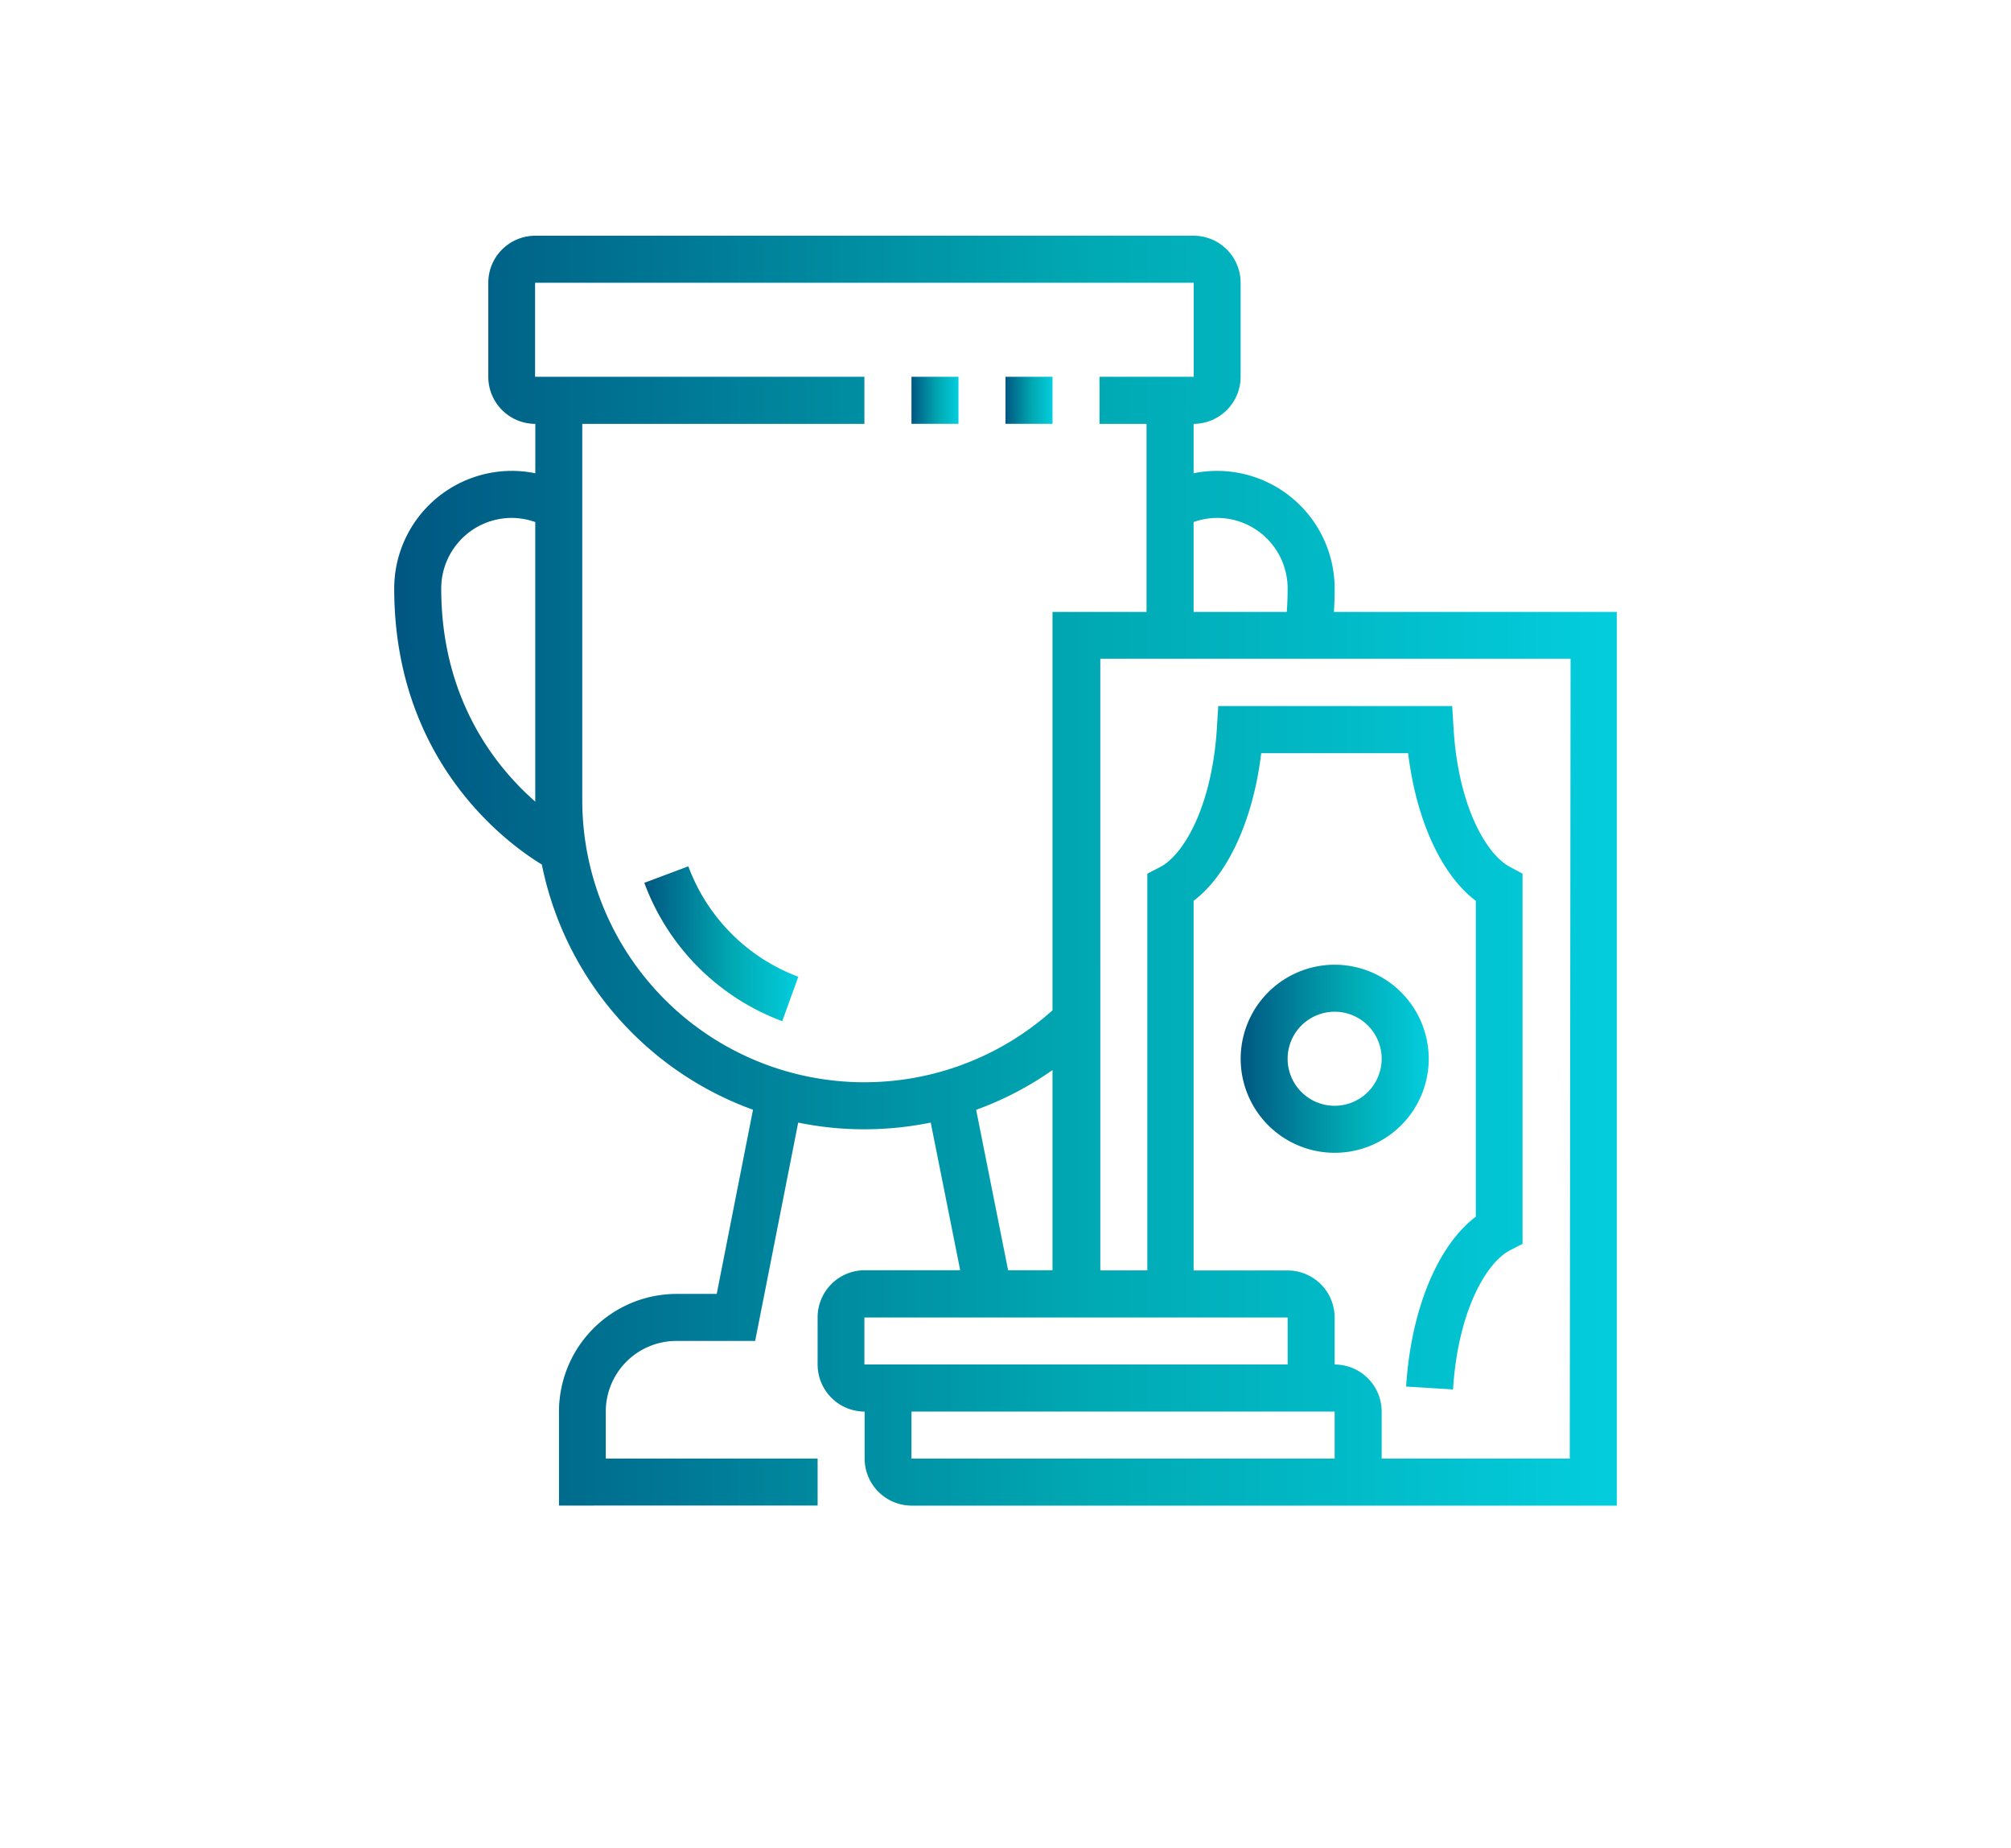 <svg id="Layer_1" data-name="Layer 1" xmlns="http://www.w3.org/2000/svg" xmlns:xlink="http://www.w3.org/1999/xlink" viewBox="0 0 354.18 325.41"><defs><style>.cls-1{fill:url(#linear-gradient);}.cls-2{fill:url(#linear-gradient-2);}.cls-3{fill:url(#linear-gradient-3);}.cls-4{fill:url(#linear-gradient-4);}.cls-5{fill:url(#linear-gradient-5);}</style><linearGradient id="linear-gradient" x1="218.5" y1="186.44" x2="251.63" y2="186.44" gradientUnits="userSpaceOnUse"><stop offset="0" stop-color="#005781"/><stop offset="0.57" stop-color="#00a9b3"/><stop offset="1" stop-color="#03cddd"/></linearGradient><linearGradient id="linear-gradient-2" x1="69.42" y1="153.31" x2="284.75" y2="153.31" xlink:href="#linear-gradient"/><linearGradient id="linear-gradient-3" x1="160.53" y1="70.49" x2="168.81" y2="70.49" xlink:href="#linear-gradient"/><linearGradient id="linear-gradient-4" x1="177.09" y1="70.49" x2="185.37" y2="70.49" xlink:href="#linear-gradient"/><linearGradient id="linear-gradient-5" x1="113.48" y1="166.18" x2="140.6" y2="166.18" xlink:href="#linear-gradient"/></defs><path class="cls-1" d="M235.06,169.88a16.56,16.56,0,1,0,16.57,16.56A16.58,16.58,0,0,0,235.06,169.88Zm0,24.84a8.28,8.28,0,1,1,8.28-8.28A8.29,8.29,0,0,1,235.06,194.72Z"/><path class="cls-2" d="M234.93,107.76c.09-1.37.13-2.75.13-4.14a20.73,20.73,0,0,0-20.7-20.7,20.4,20.4,0,0,0-4.14.42v-8.7a8.3,8.3,0,0,0,8.28-8.29V49.79a8.29,8.29,0,0,0-8.28-8.28H94.27A8.28,8.28,0,0,0,86,49.79V66.35a8.29,8.29,0,0,0,8.28,8.29v8.7a20.48,20.48,0,0,0-4.14-.42,20.73,20.73,0,0,0-20.71,20.7c0,30.32,19.71,44.79,26,48.62a58.16,58.16,0,0,0,37.19,43.18l-6.39,32.43h-7.07a20.73,20.73,0,0,0-20.71,20.71v16.56H144v-8.28H106.69v-8.28a12.44,12.44,0,0,1,12.43-12.43H133l7.58-38.45a57.5,57.5,0,0,0,11.66,1.18,58.88,58.88,0,0,0,11.68-1.18l5.19,26H152.24A8.3,8.3,0,0,0,144,232v8.28a8.3,8.3,0,0,0,8.28,8.29v8.28a8.3,8.3,0,0,0,8.29,8.28H284.75V107.76ZM214.36,91.2a12.43,12.43,0,0,1,12.42,12.42c0,1.39-.05,2.78-.15,4.14H210.22V91.93A12.61,12.61,0,0,1,214.36,91.2ZM77.71,103.62A12.43,12.43,0,0,1,90.13,91.2a12.61,12.61,0,0,1,4.14.73v49c0,.08,0,.15,0,.23C87.4,135.14,77.71,123.23,77.71,103.62Zm24.84,37.27V74.64h49.69V66.35h-58V49.79h116V66.35H193.65v8.29h8.28v33.12H185.37v70.15a49.68,49.68,0,0,1-82.82-37Zm69.37,54.54a57.48,57.48,0,0,0,13.45-7v35.25h-7.82ZM152.24,232h74.54v8.28H152.24Zm8.29,24.85v-8.28h74.53v8.28H160.53Zm115.94,0H243.34v-8.28a8.29,8.29,0,0,0-8.28-8.29V232a8.29,8.29,0,0,0-8.28-8.28H210.22V158.63c6.05-4.58,10.49-14.25,11.91-26H248c1.43,11.77,5.86,21.44,11.92,26v55.62c-6.71,5.07-11.43,16.4-12.27,29.91l8.26.51c.86-13.7,5.81-22.29,10-24.48l2.24-1.16V153.85L266,152.69c-4.24-2.19-9.19-10.78-10-24.48l-.24-3.88h-41.2l-.24,3.88c-.85,13.7-5.8,22.29-10,24.48l-2.25,1.16v69.86h-8.28V116h82.82Z"/><rect class="cls-3" x="160.53" y="66.35" width="8.28" height="8.28"/><rect class="cls-4" x="177.09" y="66.35" width="8.28" height="8.28"/><path class="cls-5" d="M121.23,152.55l-7.75,2.91a41.19,41.19,0,0,0,24.29,24.36L140.6,172A33,33,0,0,1,121.23,152.55Z"/></svg>